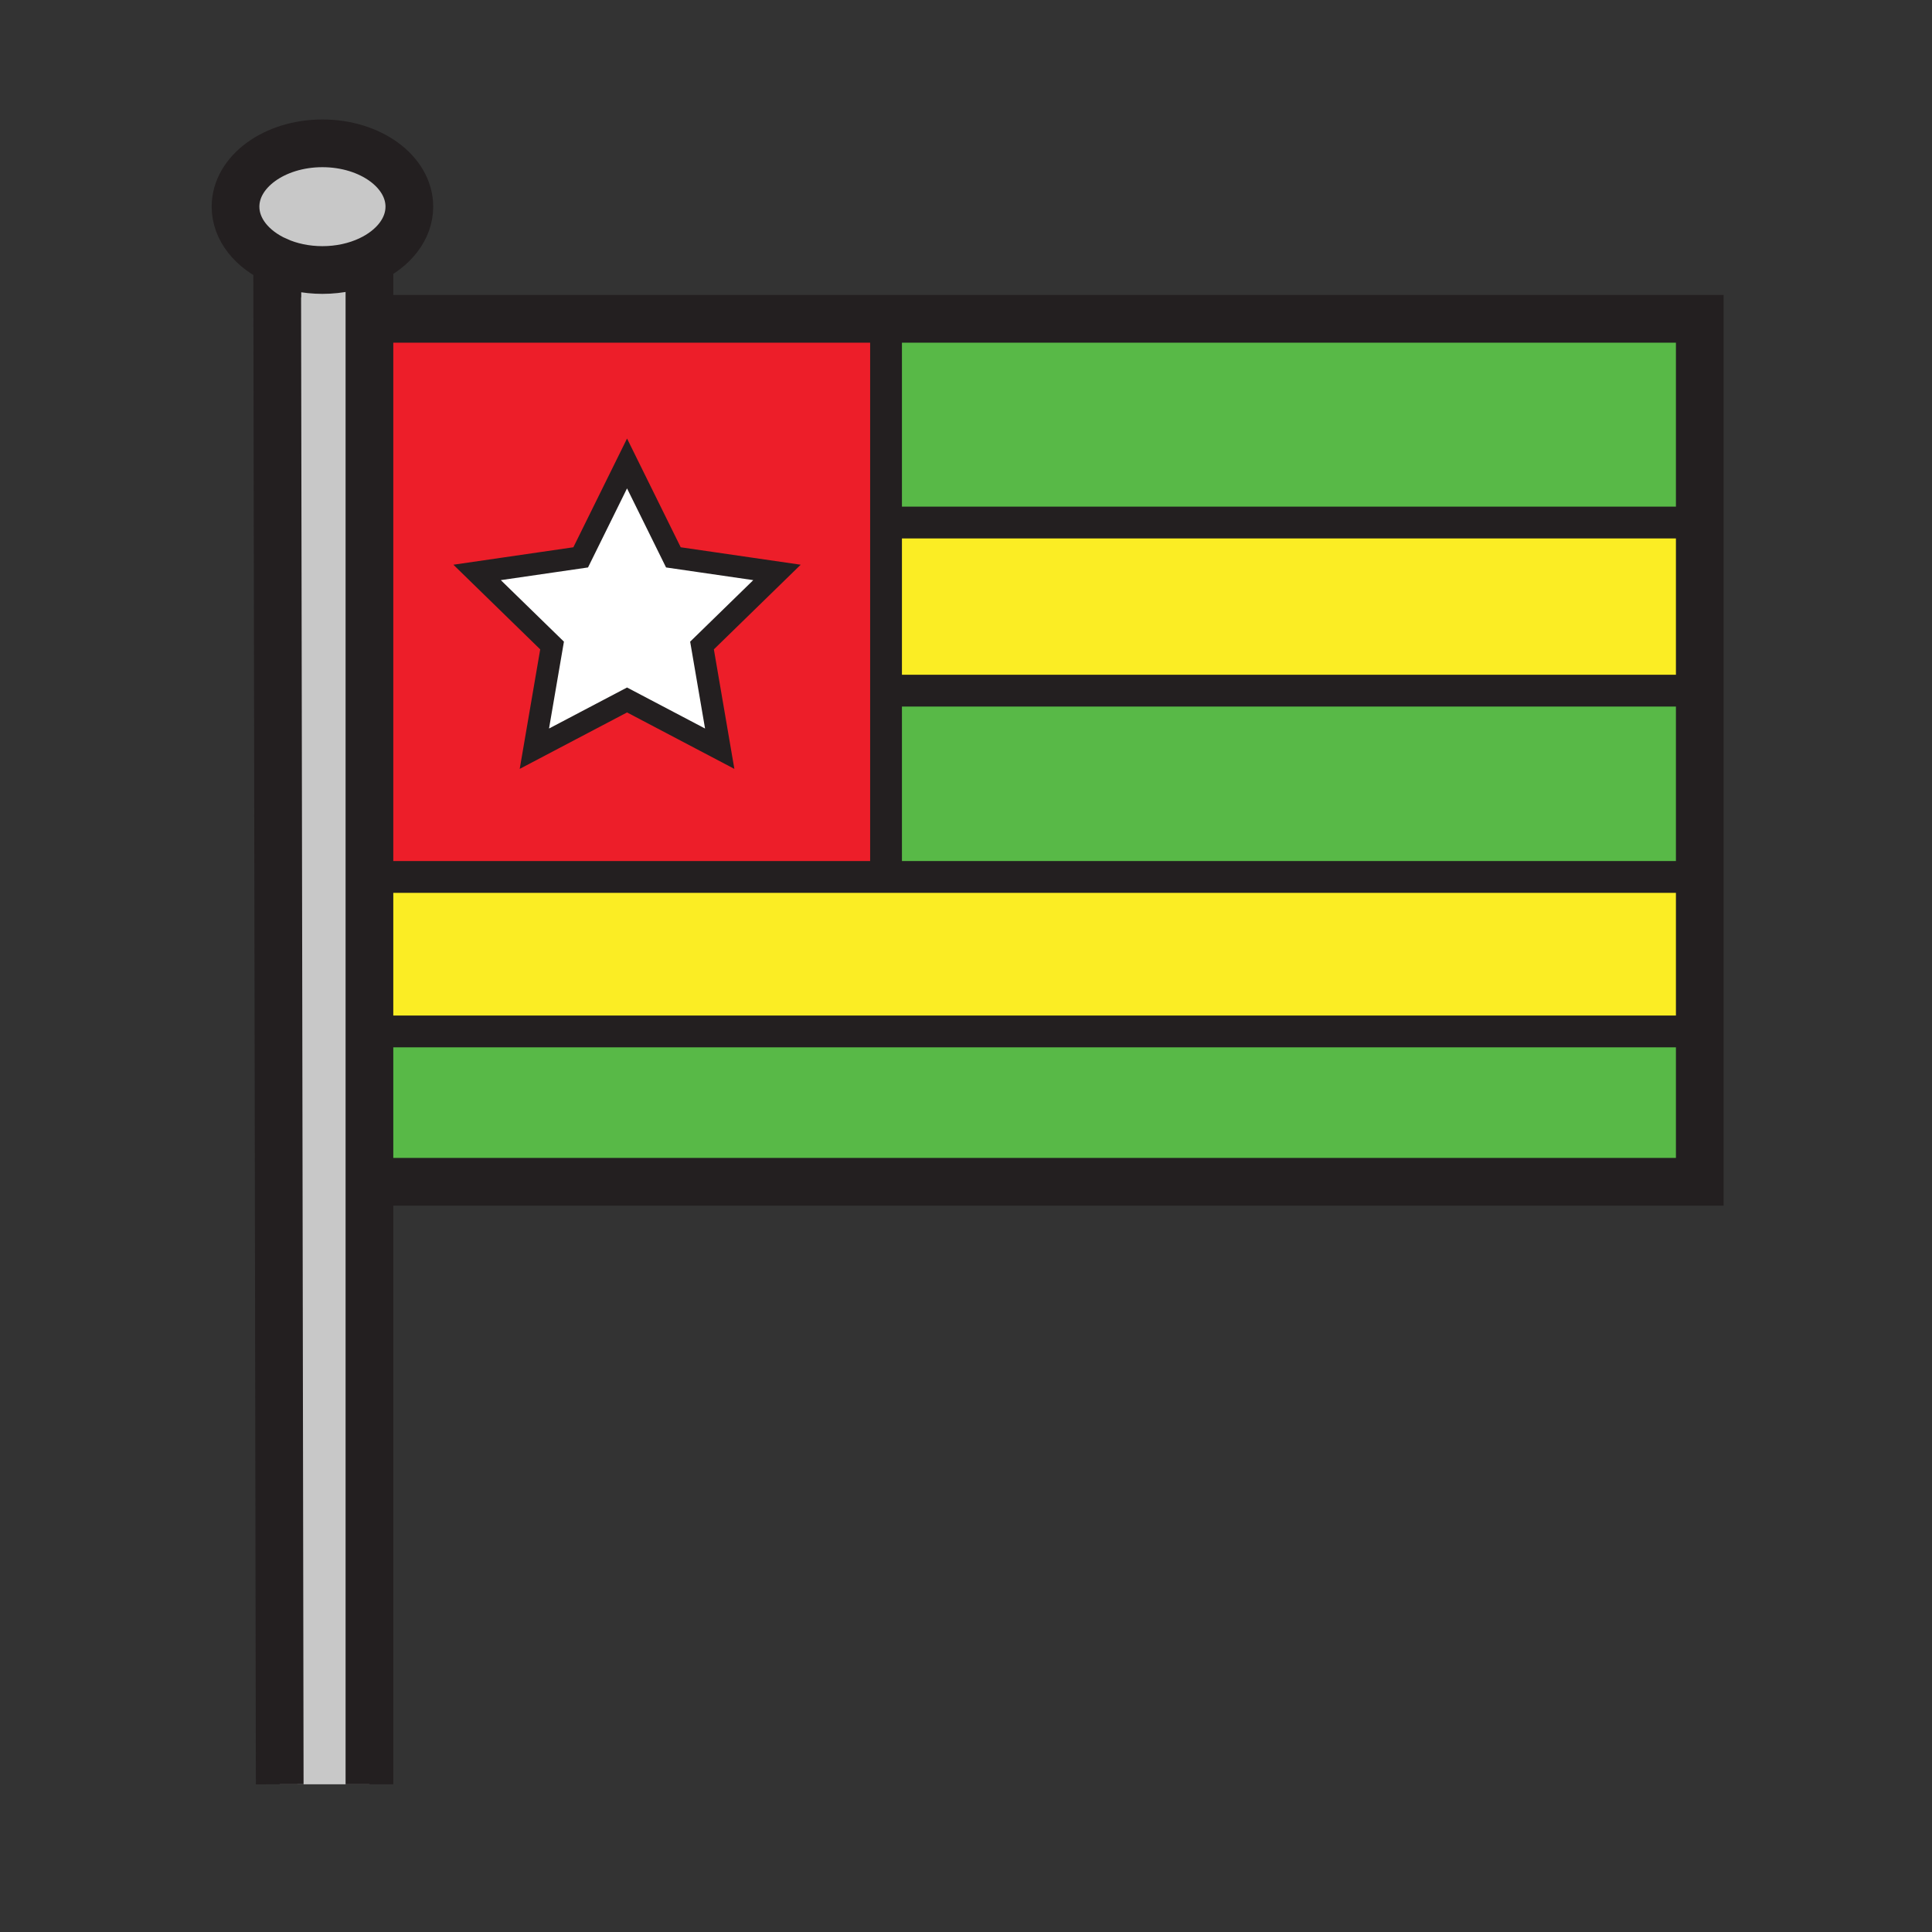 <svg enable-background="new 0 0 850.394 850.394" height="850.394" viewBox="0 0 850.394 850.394" width="850.394" xmlns="http://www.w3.org/2000/svg"><rect x="0" y="0" width="850.394" height="850.394" fill="#333333" stroke="none"/><path d="m390 384v2h-222.67l-2.26-245.66h224.93v1.66 88 74zm-81-99.87 33-32.17-45.6-6.63-20.4-41.33-20.4 41.33-45.6 6.63 33 32.17-7.79 45.42 40.79-21.45 40.79 21.45z" fill="#ed1e29"/><path d="m748.18 304v82h-.18-358v-2-80h2 356z" fill="#58b947"/><path d="m748.18 230v74h-.18-356-2v-74h358z" fill="#fbed24"/><path d="m748.18 454v66.17h-579.62l-.61-66.17z" fill="#58b947"/><path d="m748.18 386v68h-580.23l-.62-68h222.67 358z" fill="#fbed24"/><path d="m748.18 177.46v52.54h-.18-358v-88-1.66h358.18z" fill="#58b947"/><path d="m342 251.96-33 32.17 7.79 45.42-40.79-21.45-40.79 21.45 7.79-45.42-33-32.17 45.6-6.63 20.4-41.33 20.4 41.33z" fill="#fff"/><path d="m162.61 114.42c-5.96 2.8-13.07 4.43-20.69 4.43-7.3 0-14.12-1.49-19.92-4.08-10.99-4.89-18.33-13.72-18.33-23.8 0-15.4 17.13-27.88 38.25-27.88 21.13 0 38.26 12.48 38.26 27.88 0 9.84-7 18.49-17.57 23.45z" fill="#c8c8c8"/><path d="m162.61 454v331.38h-39.49l-1.12-670.61c5.8 2.59 12.62 4.08 19.92 4.08 7.62 0 14.73-1.63 20.69-4.43v271.58z" fill="#c8c8c8"/><g fill="none"><path d="m165.07 140.34h224.93 358.18v37.12 52.54 74 82 68 66.17h-579.62" stroke="#231f20" stroke-width="21"/><path d="m122 114.77c-10.99-4.89-18.33-13.72-18.33-23.8 0-15.4 17.13-27.88 38.25-27.88 21.13 0 38.26 12.48 38.26 27.88 0 9.84-7 18.49-17.57 23.45-5.96 2.8-13.07 4.43-20.69 4.43-7.3 0-14.12-1.49-19.92-4.08z" stroke="#231f20" stroke-width="21"/><path d="m122 114v.77l1.12 670.61" stroke="#231f20" stroke-width="21"/><path d="m162.61 112.6v1.82 271.58 68 331.38" stroke="#231f20" stroke-width="21"/><path d="m744.76 179.39 3.42-1.93 2.01-1.14" stroke="#231f20" stroke-width="14"/><path d="m390 230h358" stroke="#231f20" stroke-width="14"/><path d="m392 304h356" stroke="#231f20" stroke-width="14"/><path d="m164 386h3.33 222.67 358" stroke="#231f20" stroke-width="14"/><path d="m166 454h1.95 580.23 3.82" stroke="#231f20" stroke-width="14"/><path d="m390 142v88 74 80" stroke="#231f20" stroke-width="14"/><path d="m276 308.1-40.79 21.45 7.79-45.42-33-32.17 45.6-6.63 20.4-41.33 20.4 41.33 45.6 6.63-33 32.17 7.79 45.42z" stroke="#231f20" stroke-width="9.716"/><path d="m0 0h850.394v850.394h-850.394z"/></g></svg>